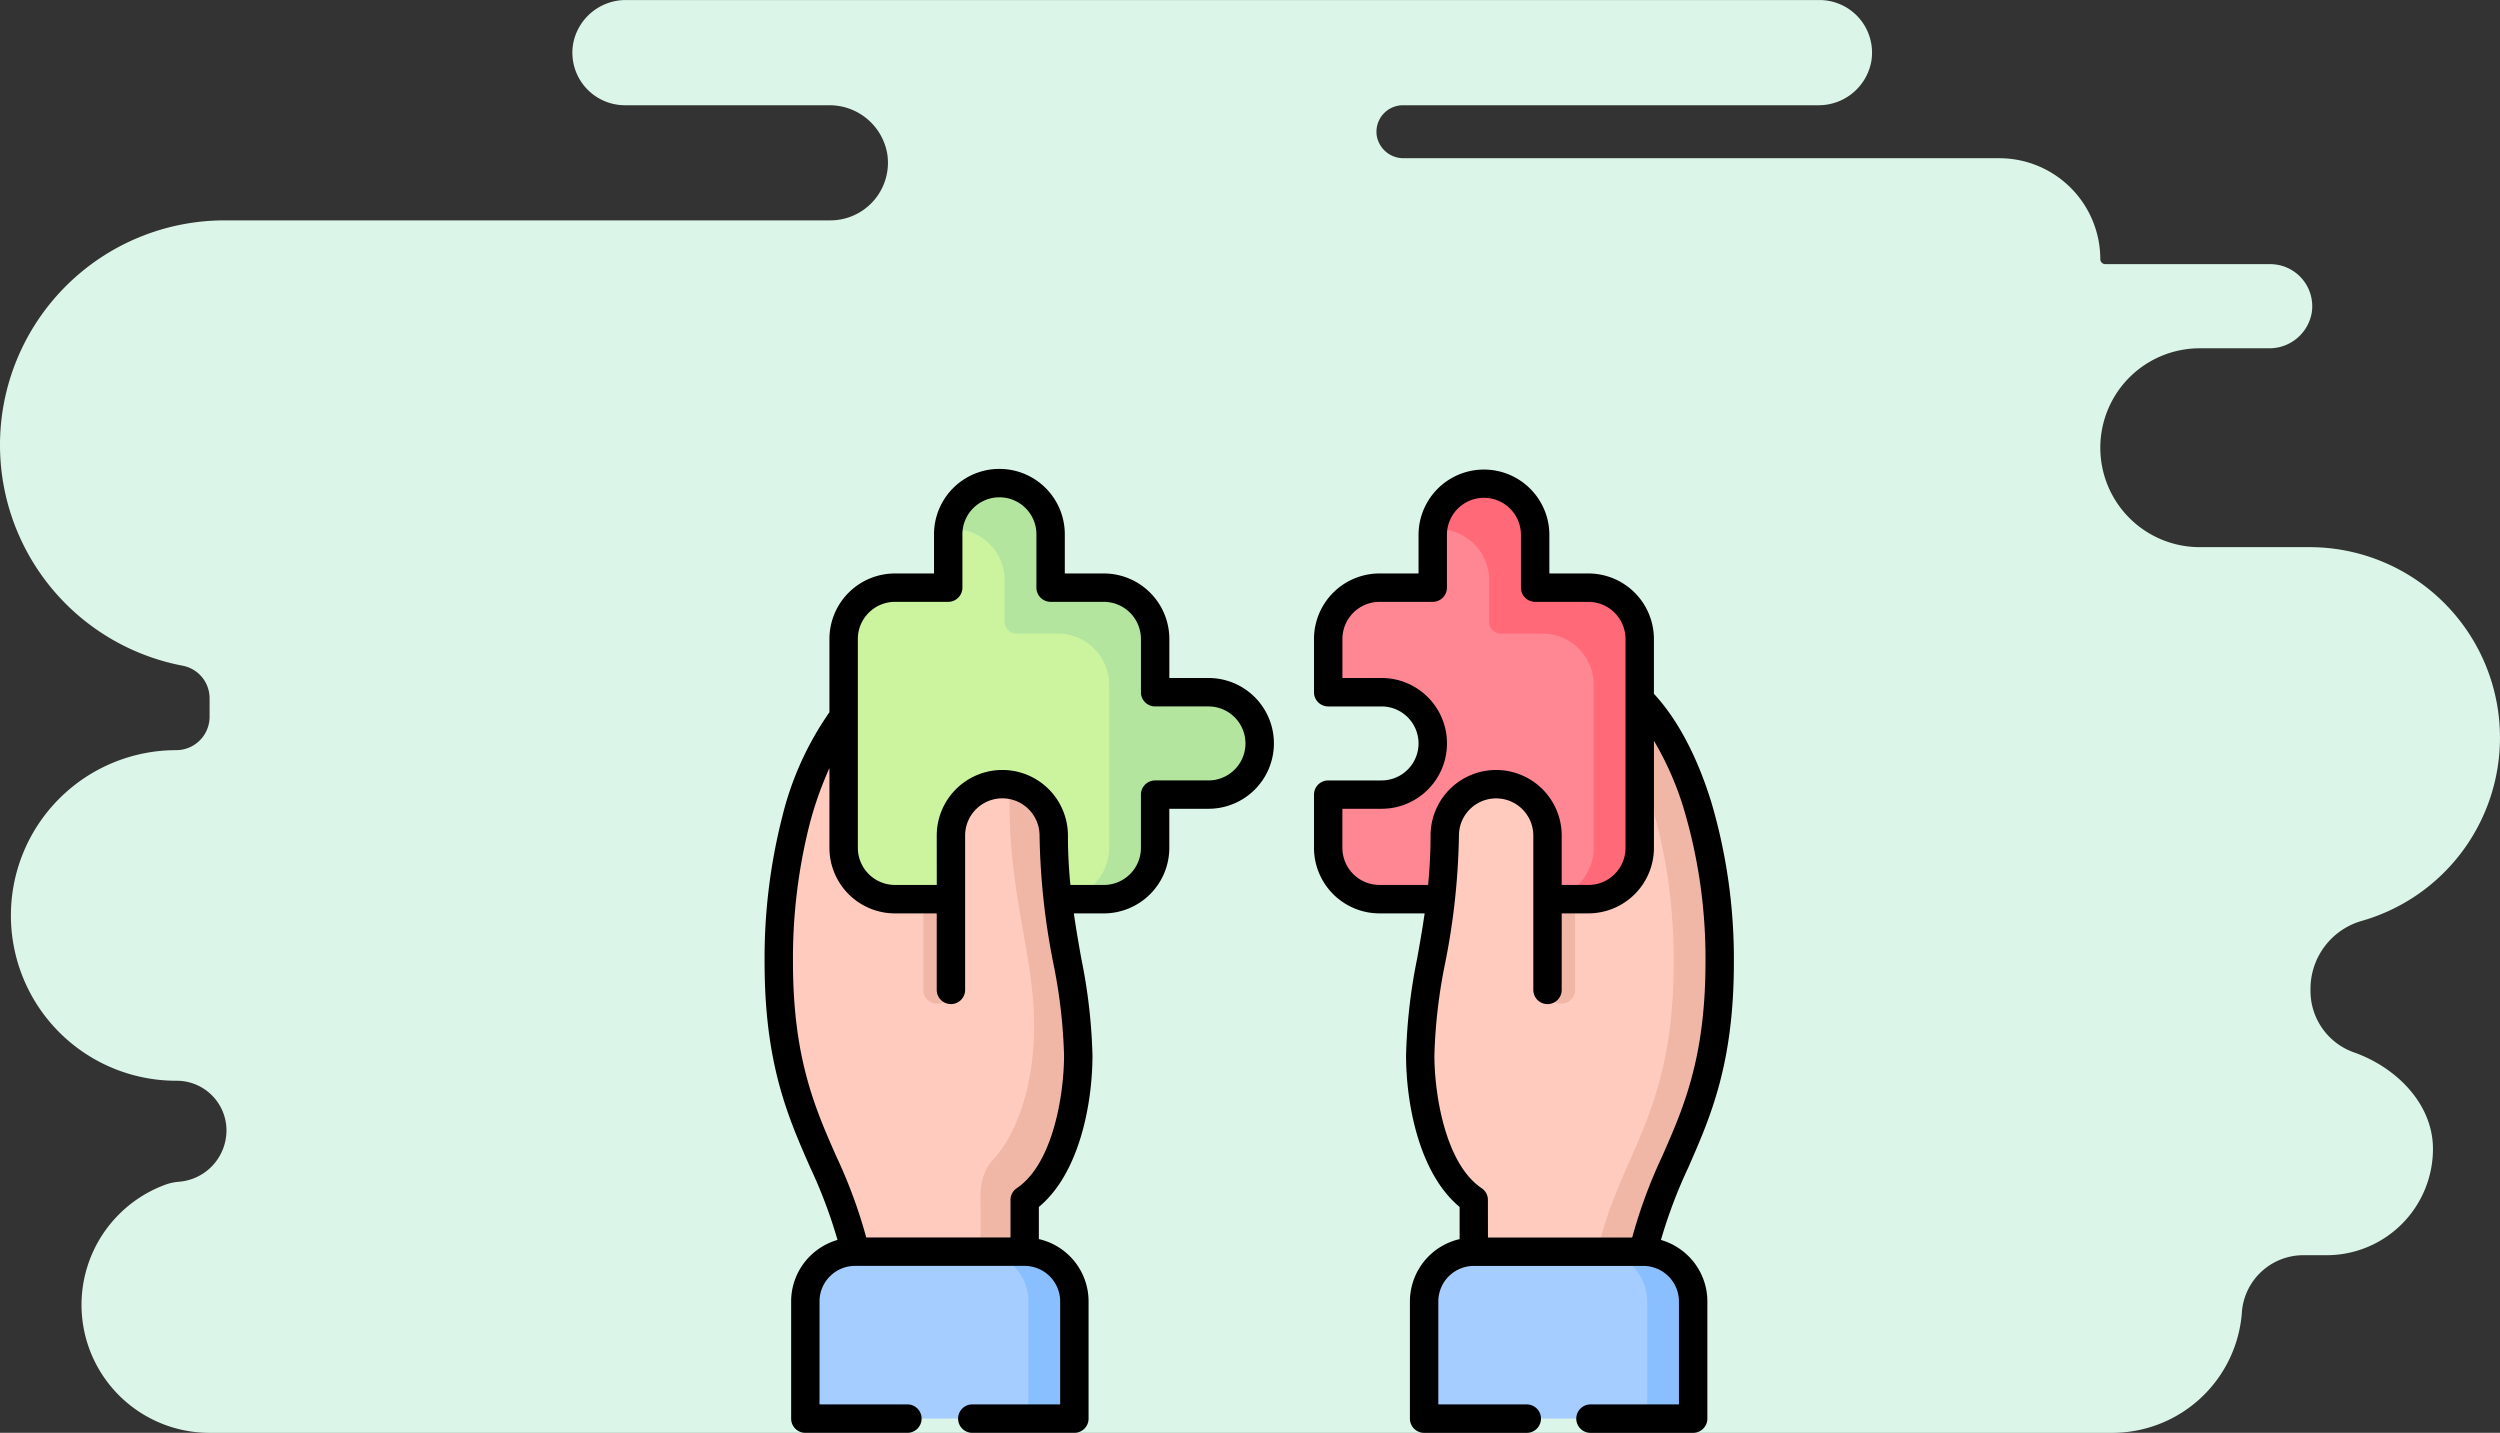 <svg xmlns="http://www.w3.org/2000/svg" width="346.966" height="198.857" viewBox="0 0 346.966 198.857">
  <rect x="0" y="0" width="346.966" height="198.857" fill="#333333" stroke="none"/>
  <g id="Grupo_57345" data-name="Grupo 57345" transform="translate(6072 10034.429)">
    <path id="Trazado_102187" data-name="Trazado 102187" d="M329.329,108.441H314.094a13.8,13.8,0,0,1-13.8-13.8h0a13.8,13.8,0,0,1,13.8-13.8h9.591a5.957,5.957,0,0,0,5.959-4.972,5.842,5.842,0,0,0-5.777-6.706H300.978a.69.69,0,0,1-.685-.7,14.022,14.022,0,0,0-14.022-14h-82.62a3.766,3.766,0,0,1-3.738-2.916,3.68,3.68,0,0,1,3.6-4.437h57.592a7.429,7.429,0,0,0,7.41-6.1,7.3,7.3,0,0,0-7.2-8.5H95.748a7.429,7.429,0,0,0-7.41,6.1,7.3,7.3,0,0,0,7.2,8.5h28.28a8.132,8.132,0,0,1,8.111,6.679,8,8,0,0,1-7.886,9.3H39.981A31.181,31.181,0,0,0,8.8,94.263h0A31.183,31.183,0,0,0,34.181,124.9a4.6,4.6,0,0,1,3.707,4.538v2.544a4.634,4.634,0,0,1-4.634,4.634h0a22.941,22.941,0,0,0-22.941,22.941h0a22.941,22.941,0,0,0,22.941,22.94h.083a6.9,6.9,0,0,1,6.895,6.895v.017a7.161,7.161,0,0,1-6.517,7.1,7.493,7.493,0,0,0-1.689.316,17.765,17.765,0,0,0,5.91,34.538H301.783a18.06,18.06,0,0,0,18.131-16.355c.006-.083.013-.165.018-.247a8.554,8.554,0,0,1,8.5-8.052h3.27a14.76,14.76,0,0,0,14.76-14.76h0c0-6.147-4.955-11.231-10.887-13.36a9.05,9.05,0,0,1-6.111-8.472v-.426a9.815,9.815,0,0,1,7.185-9.4,26.449,26.449,0,0,0,19.113-25.41h0A26.437,26.437,0,0,0,329.329,108.441Z" transform="translate(-6080.8 -10066.933)" fill="#dbf6e9"/>
    <g id="piezas-de-rompecabezas" transform="translate(-5965.886 -9970.762)">
      <g id="Grupo_57344" data-name="Grupo 57344" transform="translate(1.974 3.38)">
        <g id="Grupo_57343" data-name="Grupo 57343">
          <path id="Trazado_102205" data-name="Trazado 102205" d="M38.532,123.845a7.155,7.155,0,0,1,7.135,7.135c0,12.594,3.4,20.883,3.4,30.513,0,9.273-3.106,17.152-7.433,20.057v7.18L29.81,193.9,18.088,188.73c-2.912-13.376-10.576-18.8-10.576-40.166,0-22.336,8.751-40.434,19.543-40.434a10.177,10.177,0,0,1,4.35,1v21.852A7.153,7.153,0,0,1,38.532,123.845Z" transform="translate(-7.512 -82.063)" fill="#ffcbbe" fill-rule="evenodd"/>
          <path id="Trazado_102206" data-name="Trazado 102206" d="M48.86,23.426h6a1.744,1.744,0,0,0,1.408-1.407v-6a7.105,7.105,0,0,1,14.21,0v6a1.743,1.743,0,0,0,1.415,1.407h5.988a7.134,7.134,0,0,1,7.113,7.105v7.411h7.4a7.1,7.1,0,1,1,0,14.21h-7.4v7.4a7.129,7.129,0,0,1-7.113,7.1H48.86a7.123,7.123,0,0,1-7.106-7.1V30.531a7.128,7.128,0,0,1,7.106-7.105Z" transform="translate(-32.757 -8.918)" fill="#ccf49f" fill-rule="evenodd"/>
          <path id="Trazado_102207" data-name="Trazado 102207" d="M105.576,167.942a7.155,7.155,0,0,1,7.135,7.135c0,12.594,3.4,20.883,3.4,30.513,0,9.273-3.106,17.152-7.433,20.057v7.18H98.448v-57.75A7.153,7.153,0,0,1,105.576,167.942Z" transform="translate(-74.556 -126.16)" fill="#ffcbbe" fill-rule="evenodd"/>
          <path id="Trazado_102208" data-name="Trazado 102208" d="M356.852,123.845a7.155,7.155,0,0,0-7.135,7.135c0,12.594-3.4,20.883-3.4,30.513,0,9.273,3.106,17.152,7.44,20.057v7.18l12.3,5.363L377.3,188.73c2.912-13.376,10.576-18.8,10.576-40.166,0-22.336-8.751-40.434-19.551-40.434a10.168,10.168,0,0,0-4.342,1v21.852A7.155,7.155,0,0,0,356.852,123.845Z" transform="translate(-257.297 -82.063)" fill="#ffcbbe" fill-rule="evenodd"/>
          <path id="Trazado_102209" data-name="Trazado 102209" d="M333.849,23.426h-6a1.744,1.744,0,0,1-1.408-1.407v-6a7.105,7.105,0,0,0-14.21,0v6a1.743,1.743,0,0,1-1.415,1.407h-5.988a7.128,7.128,0,0,0-7.1,7.105v6a1.743,1.743,0,0,0,1.408,1.415h6a7.1,7.1,0,1,1,0,14.21h-6a1.743,1.743,0,0,0-1.408,1.407v6a7.123,7.123,0,0,0,7.1,7.1h29.017a7.123,7.123,0,0,0,7.105-7.1V30.531a7.128,7.128,0,0,0-7.105-7.105Z" transform="translate(-221.476 -8.918)" fill="#ff8793" fill-rule="evenodd"/>
          <path id="Trazado_102210" data-name="Trazado 102210" d="M356.852,167.942a7.155,7.155,0,0,0-7.135,7.135c0,12.594-3.4,20.883-3.4,30.513,0,7.924,2.294,14.821,5.638,18.493a5.688,5.688,0,0,1,1.8,4.58v4.163h10.233v-57.75A7.155,7.155,0,0,0,356.852,167.942Z" transform="translate(-257.297 -126.16)" fill="#ffcbbe" fill-rule="evenodd"/>
          <path id="Trazado_102211" data-name="Trazado 102211" d="M58.858,435.958V421.793a6.92,6.92,0,0,0-6.9-6.9H28.412a6.92,6.92,0,0,0-6.9,6.9v14.166a2.465,2.465,0,0,0,2.108,2.108H56.751a2.48,2.48,0,0,0,2.107-2.108Z" transform="translate(-17.836 -308.23)" fill="#a5cdff" fill-rule="evenodd"/>
          <path id="Trazado_102212" data-name="Trazado 102212" d="M348.382,435.958V421.793a6.92,6.92,0,0,1,6.9-6.9h23.543a6.92,6.92,0,0,1,6.9,6.9v14.166a2.465,2.465,0,0,1-2.1,2.108H350.482A2.464,2.464,0,0,1,348.382,435.958Z" transform="translate(-258.822 -308.23)" fill="#a5cdff" fill-rule="evenodd"/>
        </g>
        <path id="Trazado_102213" data-name="Trazado 102213" d="M87.706,241.282a1.914,1.914,0,0,1-3.828,0V228.688h3.828Z" transform="translate(-63.814 -170.946)" fill="#f0b6a6"/>
        <path id="Trazado_102214" data-name="Trazado 102214" d="M417.407,241.282a1.914,1.914,0,0,1-3.828,0V228.688h3.828Z" transform="translate(-306.889 -170.946)" fill="#f0b6a6"/>
        <path id="Trazado_102215" data-name="Trazado 102215" d="M121.5,201.529c0,7.977-2.294,14.918-5.7,18.552-1.951,2.093-1.743,4.863-1.735,5.928v6.837h6.122v-4c0-3.18.894-2.86,3.441-6.934,2.443-3.9,3.992-9.749,3.992-16.3,0-9.63-3.4-17.919-3.4-30.513a7.156,7.156,0,0,0-6.807-7.128,7.08,7.08,0,0,1,.685,3.046C118.1,183.61,121.5,191.9,121.5,201.529Z" transform="translate(-86.065 -126.181)" fill="#f0b6a6" fill-rule="evenodd"/>
        <path id="Trazado_102216" data-name="Trazado 102216" d="M119.423,36.907V59.555a7.123,7.123,0,0,1-7.105,7.105h6.375a7.129,7.129,0,0,0,7.113-7.105v-7.4h7.4a7.105,7.105,0,1,0,0-14.21h-7.4V30.531a7.134,7.134,0,0,0-7.113-7.105h-5.988a1.744,1.744,0,0,1-1.415-1.407v-6a7.1,7.1,0,0,0-14.173-.7c.223-.022.462-.03.693-.03a7.123,7.123,0,0,1,7.105,7.1v6A1.743,1.743,0,0,0,106.33,29.8h5.988a7.128,7.128,0,0,1,7.105,7.105Z" transform="translate(-73.574 -8.918)" fill="#b3e59f" fill-rule="evenodd"/>
        <path id="Trazado_102217" data-name="Trazado 102217" d="M375.372,36.907V59.555a7.131,7.131,0,0,1-6.412,7.075v.03h5.683a7.123,7.123,0,0,0,7.105-7.105V30.531a7.128,7.128,0,0,0-7.105-7.105h-6a1.744,1.744,0,0,1-1.408-1.407v-6a7.108,7.108,0,0,0-14.181-.7c.231-.022.462-.03.7-.03a7.123,7.123,0,0,1,7.105,7.105v6a1.744,1.744,0,0,0,1.408,1.408h6a7.139,7.139,0,0,1,6.889,5.362,7.289,7.289,0,0,1,.208,1.415c.007.1.007.216.007.328Z" transform="translate(-262.27 -8.918)" fill="#ff6978" fill-rule="evenodd"/>
        <path id="Trazado_102218" data-name="Trazado 102218" d="M450.554,159.661c0,21.368-7.671,26.789-10.583,40.166h6.383c2.912-13.376,10.576-18.8,10.576-40.166,0-16.072-4.536-29.955-11.1-36.479V133.3c2.949,7.076,4.729,16.288,4.729,26.357Z" transform="translate(-326.347 -93.16)" fill="#f0b6a6" fill-rule="evenodd"/>
        <path id="Trazado_102219" data-name="Trazado 102219" d="M446.868,421.793v14.166a2.464,2.464,0,0,1-2.1,2.108h6.375a2.465,2.465,0,0,0,2.1-2.108V421.793a6.92,6.92,0,0,0-6.9-6.9h-6.375a6.916,6.916,0,0,1,6.9,6.9Z" transform="translate(-326.347 -308.23)" fill="#8abfff" fill-rule="evenodd"/>
        <path id="Trazado_102220" data-name="Trazado 102220" d="M120.02,421.793v14.166a2.464,2.464,0,0,1-2.1,2.108H124.3a2.48,2.48,0,0,0,2.107-2.108V421.793a6.92,6.92,0,0,0-6.9-6.9h-6.375a6.916,6.916,0,0,1,6.889,6.9Z" transform="translate(-85.381 -308.23)" fill="#8abfff" fill-rule="evenodd"/>
      </g>
      <path id="Trazado_102221" data-name="Trazado 102221" d="M23.892,52.3a9.105,9.105,0,0,1,18.21,0,68.356,68.356,0,0,0,.343,6.852h4.647a5.15,5.15,0,0,0,5.139-5.132v-7.4a1.972,1.972,0,0,1,1.974-1.974h7.4a5.135,5.135,0,0,0,0-10.27h-7.4A1.966,1.966,0,0,1,52.232,32.4V24.993a5.162,5.162,0,0,0-5.139-5.132h-7.4a1.97,1.97,0,0,1-1.966-1.974v-7.4a5.135,5.135,0,0,0-10.271,0v7.4a1.977,1.977,0,0,1-1.974,1.974h-7.4a5.162,5.162,0,0,0-5.139,5.132V54.017a5.15,5.15,0,0,0,5.139,5.132h5.817Zm86.737,21.42a1.97,1.97,0,0,1-3.94,0V52.3a5.161,5.161,0,0,0-10.322,0A97.739,97.739,0,0,1,94.461,69.97a73.277,73.277,0,0,0-1.5,12.84c0,5.34,1.5,15.029,6.554,18.426a1.946,1.946,0,0,1,.872,1.631l.007,5.214h20.02a69.756,69.756,0,0,1,4.17-11.291c2.942-6.688,6-13.637,6-26.909a72.7,72.7,0,0,0-2.9-20.921,42.824,42.824,0,0,0-4.253-9.816V54.017a9.1,9.1,0,0,1-9.079,9.079H110.63Zm0-21.42v6.852h3.717a5.149,5.149,0,0,0,5.139-5.132V24.993a5.162,5.162,0,0,0-5.139-5.132h-7.4a1.977,1.977,0,0,1-1.974-1.974v-7.4a5.136,5.136,0,0,0-10.271,0v7.4a1.971,1.971,0,0,1-1.966,1.974h-7.4a5.162,5.162,0,0,0-5.139,5.132V30.43h5.437a9.075,9.075,0,0,1,0,18.15H80.191v5.437a5.149,5.149,0,0,0,5.139,5.132h6.755c.208-2.152.343-4.424.343-6.852a9.1,9.1,0,0,1,18.2,0ZM23.892,63.1H18.076A9.1,9.1,0,0,1,9,54.017V42.942a48.541,48.541,0,0,0-2.763,7.828A75.69,75.69,0,0,0,3.94,69.88c0,13.272,3.054,20.221,6,26.909a69.756,69.756,0,0,1,4.171,11.291h20.02v-5.213A1.965,1.965,0,0,1,35,101.236c5.057-3.4,6.562-13.086,6.562-18.426a73.293,73.293,0,0,0-1.5-12.84,98.394,98.394,0,0,1-1.9-17.673,5.165,5.165,0,0,0-10.33,0v21.42a1.97,1.97,0,0,1-3.94,0Zm81.844,68.147a1.974,1.974,0,1,1,0,3.947h-14.2a1.977,1.977,0,0,1-1.974-1.974V116.943a8.894,8.894,0,0,1,6.9-8.639v-4.461c-5.608-4.64-7.433-14.285-7.433-21.033A76.337,76.337,0,0,1,90.58,69.3c.358-2,.715-4.051,1.028-6.2H85.33a9.1,9.1,0,0,1-9.079-9.079v-7.4a1.972,1.972,0,0,1,1.974-1.974h7.4a5.135,5.135,0,0,0,0-10.27h-7.4A1.966,1.966,0,0,1,76.251,32.4V24.993a9.1,9.1,0,0,1,9.079-9.071h5.43V10.485a9.079,9.079,0,0,1,18.157,0v5.437h5.43a9.1,9.1,0,0,1,9.079,9.071v7.627c3.3,3.552,6.07,8.825,8.014,15.2a76.827,76.827,0,0,1,3.084,22.06c0,14.084-3.225,21.427-6.331,28.5a68.687,68.687,0,0,0-3.791,10.04,8.95,8.95,0,0,1,3.836,2.264,8.845,8.845,0,0,1,2.607,6.263v16.273a1.977,1.977,0,0,1-1.974,1.974h-14.2a1.974,1.974,0,1,1,0-3.947H126.9v-14.3a4.946,4.946,0,0,0-4.923-4.923H98.43a4.933,4.933,0,0,0-4.923,4.923v14.3ZM28.786,135.19a1.974,1.974,0,0,1,0-3.947H41.023v-14.3A4.946,4.946,0,0,0,36.1,112.02H12.549a4.934,4.934,0,0,0-4.923,4.923v14.3H19.863a1.974,1.974,0,0,1,0,3.947H5.653a1.971,1.971,0,0,1-1.966-1.974V116.943a8.868,8.868,0,0,1,2.6-6.263,8.994,8.994,0,0,1,3.835-2.264,68.678,68.678,0,0,0-3.783-10.04C3.225,91.308,0,83.964,0,69.88A79.271,79.271,0,0,1,2.435,49.764,43.166,43.166,0,0,1,9,35.182V24.993a9.1,9.1,0,0,1,9.079-9.071h5.437V10.485a9.075,9.075,0,0,1,18.15,0v5.437h5.43a9.1,9.1,0,0,1,9.079,9.071V30.43h5.437a9.075,9.075,0,0,1,0,18.15H56.171v5.437A9.1,9.1,0,0,1,47.092,63.1H42.922c.305,2.152.671,4.208,1.02,6.2a76.323,76.323,0,0,1,1.564,13.51c0,6.748-1.832,16.393-7.441,21.033V108.3a8.875,8.875,0,0,1,6.9,8.639v16.273A1.971,1.971,0,0,1,43,135.19H28.786Z" transform="translate(0)"/>
    </g>
  </g>
</svg>
